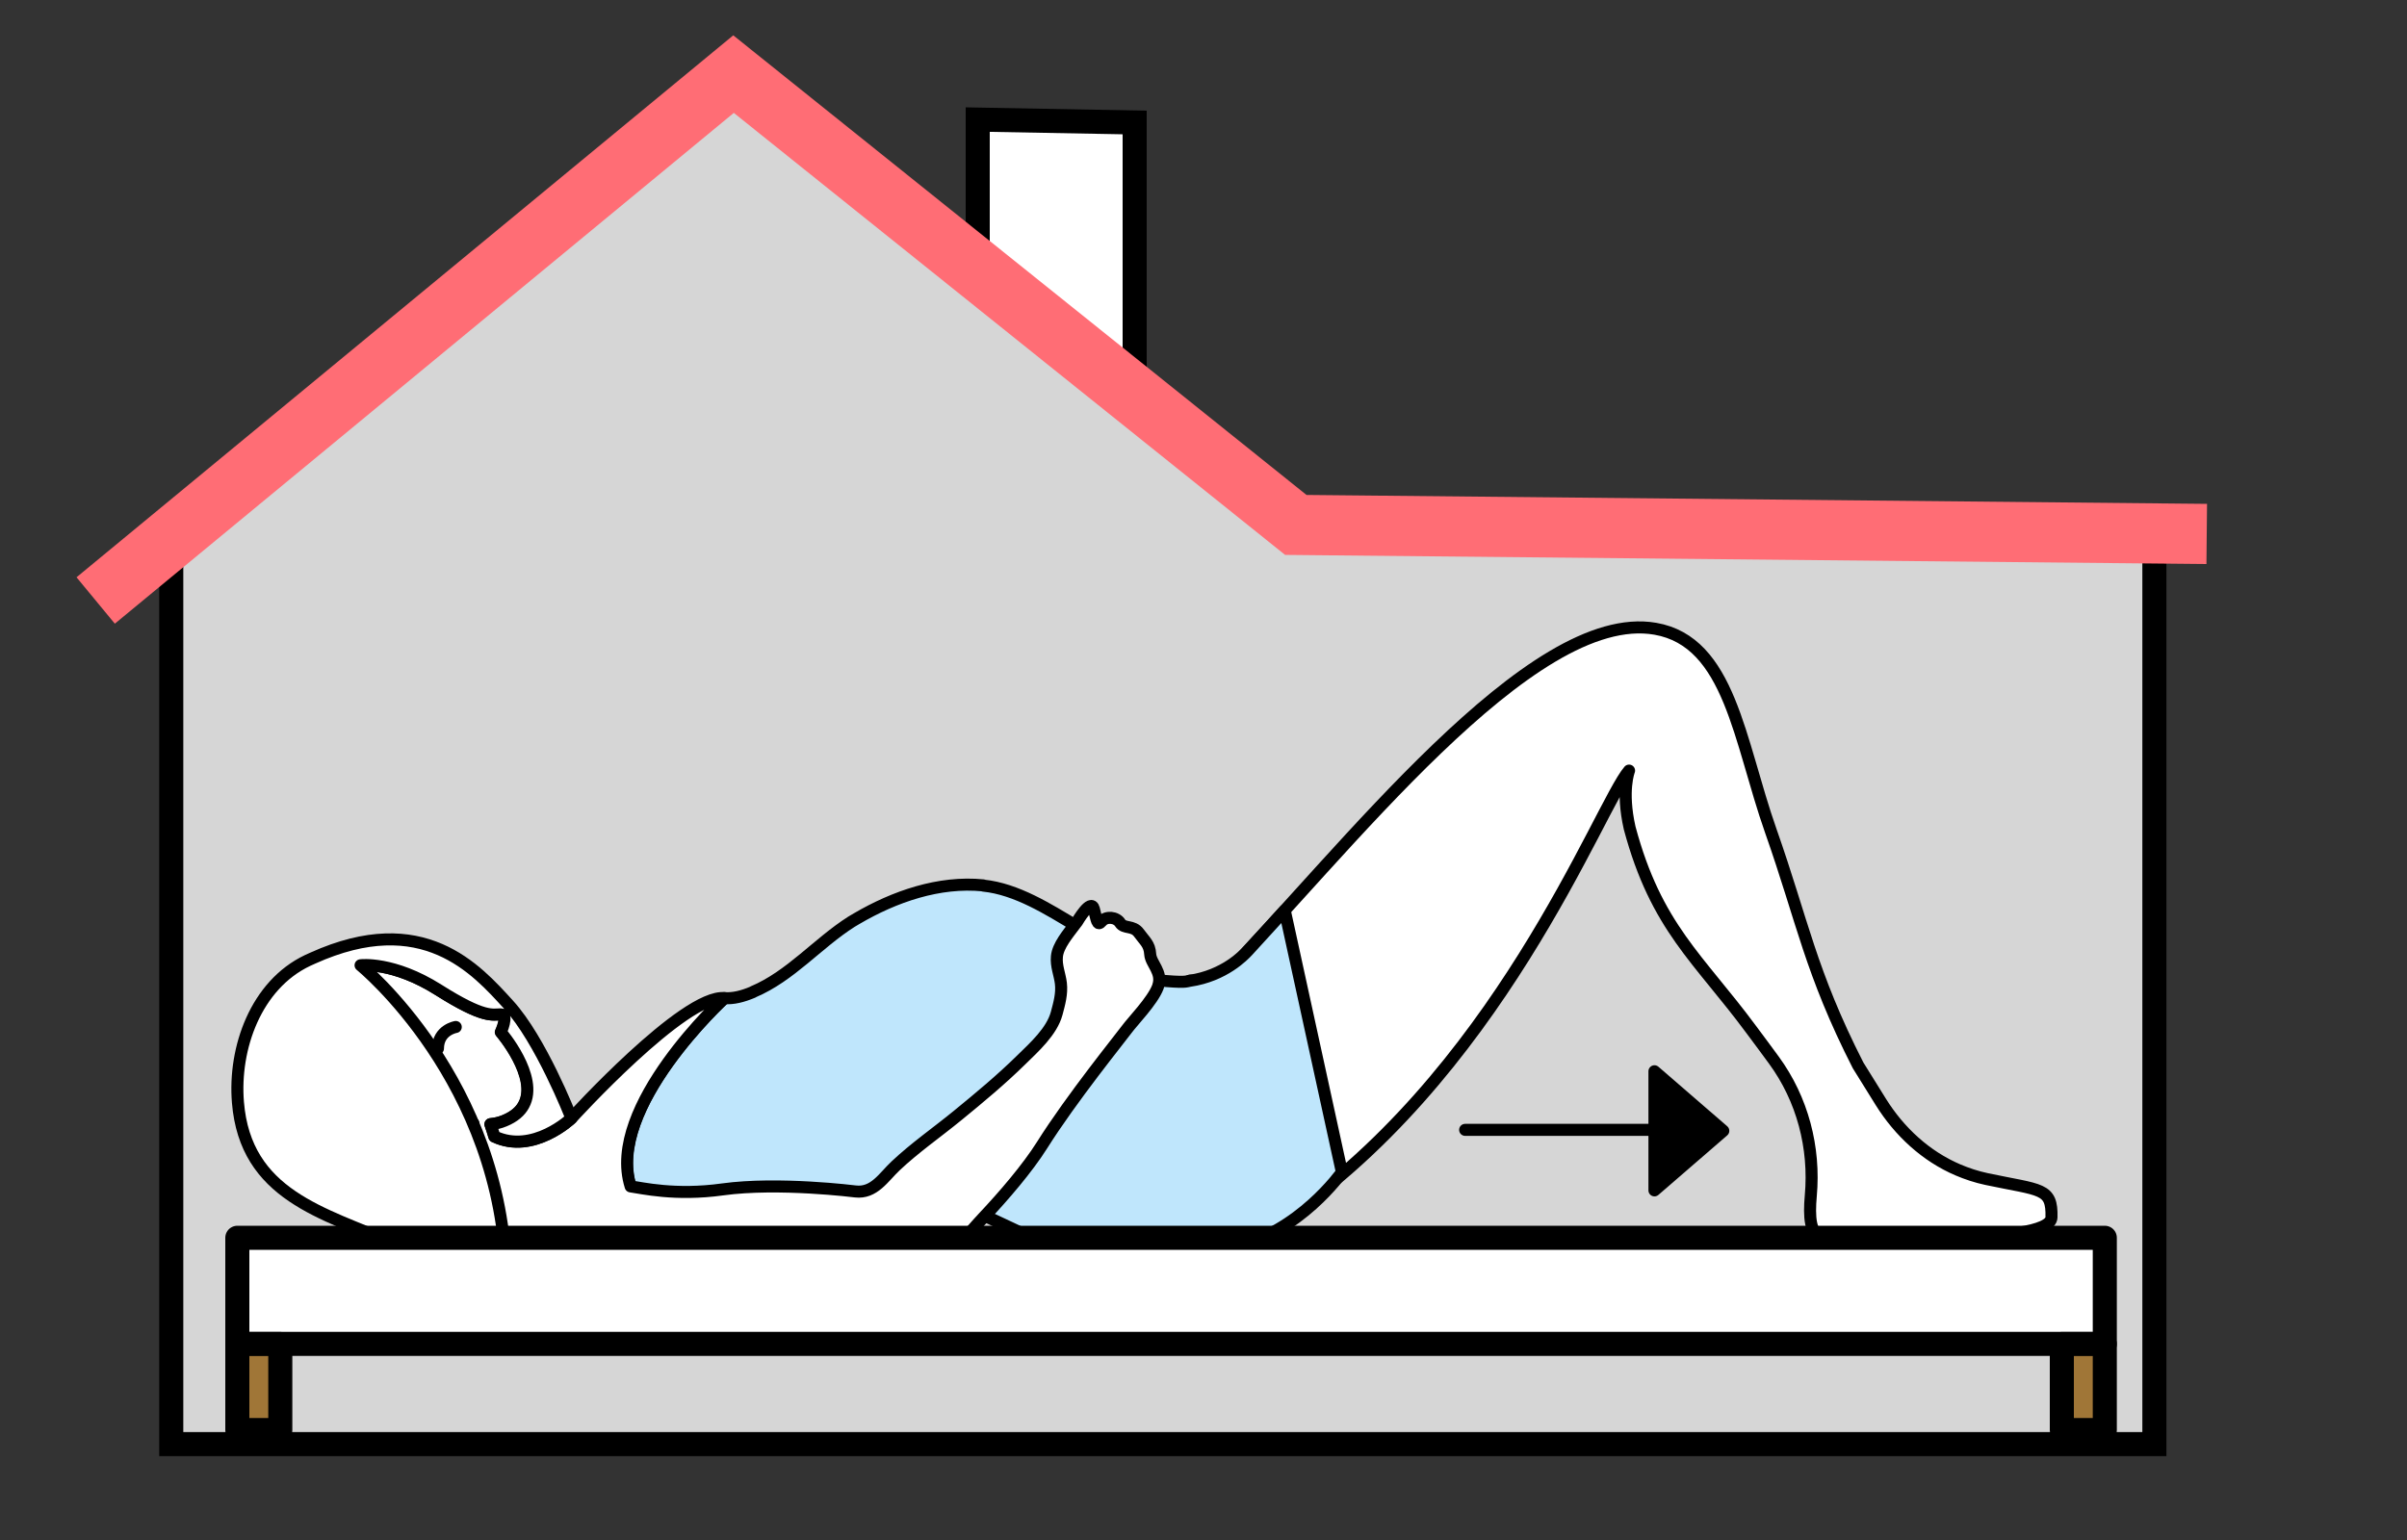 <?xml version="1.0" encoding="UTF-8"?>
<svg id="Calque_1" data-name="Calque 1" xmlns="http://www.w3.org/2000/svg" viewBox="0 0 200 128">
  <rect x="0" y="0" width="200" height="128" fill="#333333" stroke="none"/>
  <defs>
    <style>
      .cls-1 {
        fill: #bfe6fc;
      }

      .cls-1, .cls-2, .cls-3, .cls-4, .cls-5, .cls-6, .cls-7, .cls-8 {
        stroke: #000;
      }

      .cls-1, .cls-2, .cls-3, .cls-6, .cls-7, .cls-9, .cls-8 {
        stroke-linecap: round;
        stroke-linejoin: round;
      }

      .cls-2, .cls-4, .cls-7 {
        fill: #fff;
      }

      .cls-3, .cls-10, .cls-9 {
        fill: none;
      }

      .cls-4, .cls-5, .cls-6, .cls-7 {
        stroke-width: 2px;
      }

      .cls-4, .cls-5, .cls-10 {
        stroke-miterlimit: 10;
      }

      .cls-5 {
        fill: #d6d6d6;
      }

      .cls-6 {
        fill: #a07637;
      }

      .cls-10 {
        stroke: #ff6d75;
        stroke-width: 5px;
      }

      .cls-9 {
        stroke: #fff;
        stroke-width: 8px;
      }
    </style>
  </defs>
  <polygon class="cls-4" points="81.24 22.44 81.24 9.94 94.28 10.18 94.28 32.9 81.24 22.44"/>
  <polygon class="cls-5" points="107.67 43.63 60.95 6.16 14.23 43.63 14.23 120.03 60.95 120.03 107.67 120.03 179.01 120.03 179.01 44.38 107.67 43.63"/>
  <polyline class="cls-10" points="183.36 44.38 107.67 43.63 60.95 6.16 7.95 49.91"/>
  <path class="cls-2" d="m98.87,81.51l2.37.09c10.45-10.76,25.95-31.14,36.3-29.34,6.21,1.08,6.96,9.31,9.6,16.81,2.64,7.5,3.29,11.71,7.25,19.48l1.89,3.04c1.54,2.47,3.74,4.51,6.41,5.65.73.31,1.53.58,2.38.76,4.54.96,5.45.69,5.39,3.18-.06,2.49-17.04,1.52-19.17,1.47-.87-.02-.99-1.51-.83-3.26.36-4.01-.69-8.03-3.07-11.28-.56-.76-1.18-1.61-1.88-2.54-4.35-5.89-7.89-8.49-10.1-16.75-.71-3.13-.05-4.77-.05-4.77-2.45,2.85-10.93,25.76-29.67,37.92l-6.82-20.46"/>
  <g>
    <path class="cls-1" d="m81.71,73.61c2.76.28,5.41,1.97,7.73,3.36,2.45,1.47,3.83,4.22,6.67,4.5,2.47.24,2.41.1,2.75.05,2.87-.42,4.49-2.14,4.8-2.47l3.09-3.38,4.75,21.76s-3.55,5.06-9.06,6.23c-3.2.68-13.53,1.26-17.85-1.31l-2.45-1.15s-.02,0-.03,0c-.27-.1-.57.09-.77.25-.65.53-1.19,1.34-1.79,1.95-.66.68-1.36,1.35-2.19,1.84-1.51.88-3.36.89-5.05,1.22-1.85.38-3.72.66-5.59.89-.35.05-.69.08-1.05.12-5.5-1.99-12.08-5.1-13.28-8.84-2.12-6.61,7.8-15.67,7.8-15.67.72.06,1.52-.14,2.37-.5,0,0,.02-.02.02-.02,3.12-1.32,5.34-4.03,8.17-5.83.15-.08.29-.18.44-.26,3.12-1.83,6.85-3.13,10.51-2.76Z"/>
    <path class="cls-2" d="m65.67,107.47s-.04,0-.06,0h0s.04,0,.06,0Z"/>
    <path class="cls-2" d="m40.75,93.45c.12.33.22.67.33,1.02,3.22,1.52,6.4-1.52,6.4-1.52,0,0,9.36-10.31,12.72-9.99,0,0-9.89,9.04-7.8,15.65.89.12,3.69.8,7.64.25,4.64-.64,11.04.17,11.04.17,1.55.18,2.34-1.19,3.33-2.12,1.62-1.53,3.46-2.8,5.18-4.21,1.81-1.48,3.6-2.97,5.27-4.61,1.07-1.05,2.53-2.35,2.94-3.86.22-.83.45-1.63.35-2.5-.09-.75-.41-1.45-.33-2.23.08-.9.93-1.89,1.45-2.59.15-.19.23-.3.23-.3,0,0,1.15-1.98,1.39-1.07s.27,1.49.65,1.04c.37-.45,1.22-.37,1.54.14.32.5,1.07.16,1.55.82.48.67.89.93.94,1.76.05.82,1.06,1.49.66,2.66,0,.02-.02.05-.02.07-.44,1.17-2.12,2.88-2.59,3.53-.48.66-4.59,5.73-7.04,9.63-1.22,1.93-3.15,4.18-4.92,6.06-.55.58-1.06,1.22-1.64,1.78-.69.68-1.49,1.51-2.35,2.07-.03.03-.06.05-.1.06-.04.04-.08.06-.12.08-.15.09-.28.16-.43.23-.06.03-.12.05-.18.08,0,0-.02.02-.03.02-.25.11-.51.18-.77.25-.72.18-1.47.24-2.2.33-.55.07-1.09.16-1.62.34,0,0-.02,0-.03,0-.05,0-.08.02-.12.02-.17.04-.26.06-.26.06,0,0-3.46.61-6.13.89h-.06c-.89.11-1.69.16-2.24.15-2.24-.05-4.93.06-4.93.06,0,0-7.52,1.44-10.96.63-1.11-.25-2.47-.67-3.8-1.25-.55-.23-1.09-.5-1.6-.79-1.08-.61-2.05-1.34-2.76-2.2-.17-.21-.32-.42-.46-.65-.41-.67-.65-1.42-.65-2.22,0-2.87-.39-6.03,1.12-7.81-3.93-.71-8.03-5.26-8.03-5.26,0,0-6.08-5.28-1.32-7.88,0,0,2.69-.35,6.47,2.05,3.79,2.4,4.48,2.02,5.18,2.02s0,1.48,0,1.48c0,0,3.19,3.71,1.89,6.06-.28.52-.79.96-1.59,1.3-.38.15-.77.25-1.17.28"/>
    <path class="cls-2" d="m58.44,107.68s-7.52,1.43-10.96.63c-1.56-.37-3.62-1.04-5.41-2.05h0c-.28-16.41-12.11-26.03-12.11-26.03,0,0,2.69-.35,6.48,2.05,3.79,2.4,4.48,2.03,5.17,2.03.69,0,0,1.48,0,1.48,0,0,3.19,3.71,1.9,6.06-.28.52-.79.97-1.59,1.3-.38.16-.77.25-1.17.29.12.33.22.67.33,1.02,3.22,1.52,6.4-1.51,6.4-1.51,0,0,0,0,0-.01-.11-.29-2.56-6.51-5.22-9.43-2.68-2.94-7.12-8.01-16.28-3.87-.14.06-.28.13-.42.19-4.3,2.04-6.16,7.29-5.79,11.79.63,7.71,7.07,9.19,12.99,11.75,2.93,1.27,5.82,2.67,8.56,4.3.24.14.47.27.71.4,8.1,4.3,16.41-.4,16.41-.4Z"/>
    <path class="cls-2" d="m37.87,85.36s-1.47.24-1.48,1.79"/>
  </g>
  <g>
    <polygon class="cls-8" points="137.47 98.94 143.19 93.99 137.47 89.04 137.47 98.94"/>
    <line class="cls-3" x1="137.47" y1="93.91" x2="121.74" y2="93.91"/>
  </g>
  <rect class="cls-7" x="19.72" y="102.88" width="155.17" height="8.82"/>
  <rect class="cls-6" x="19.72" y="111.71" width="3.57" height="7.15"/>
  <rect class="cls-6" x="171.32" y="111.71" width="3.57" height="7.15"/>
  <rect class="cls-9" x="-2664.71" y="-3646.73" width="6467.34" height="6437.3"/>
</svg>